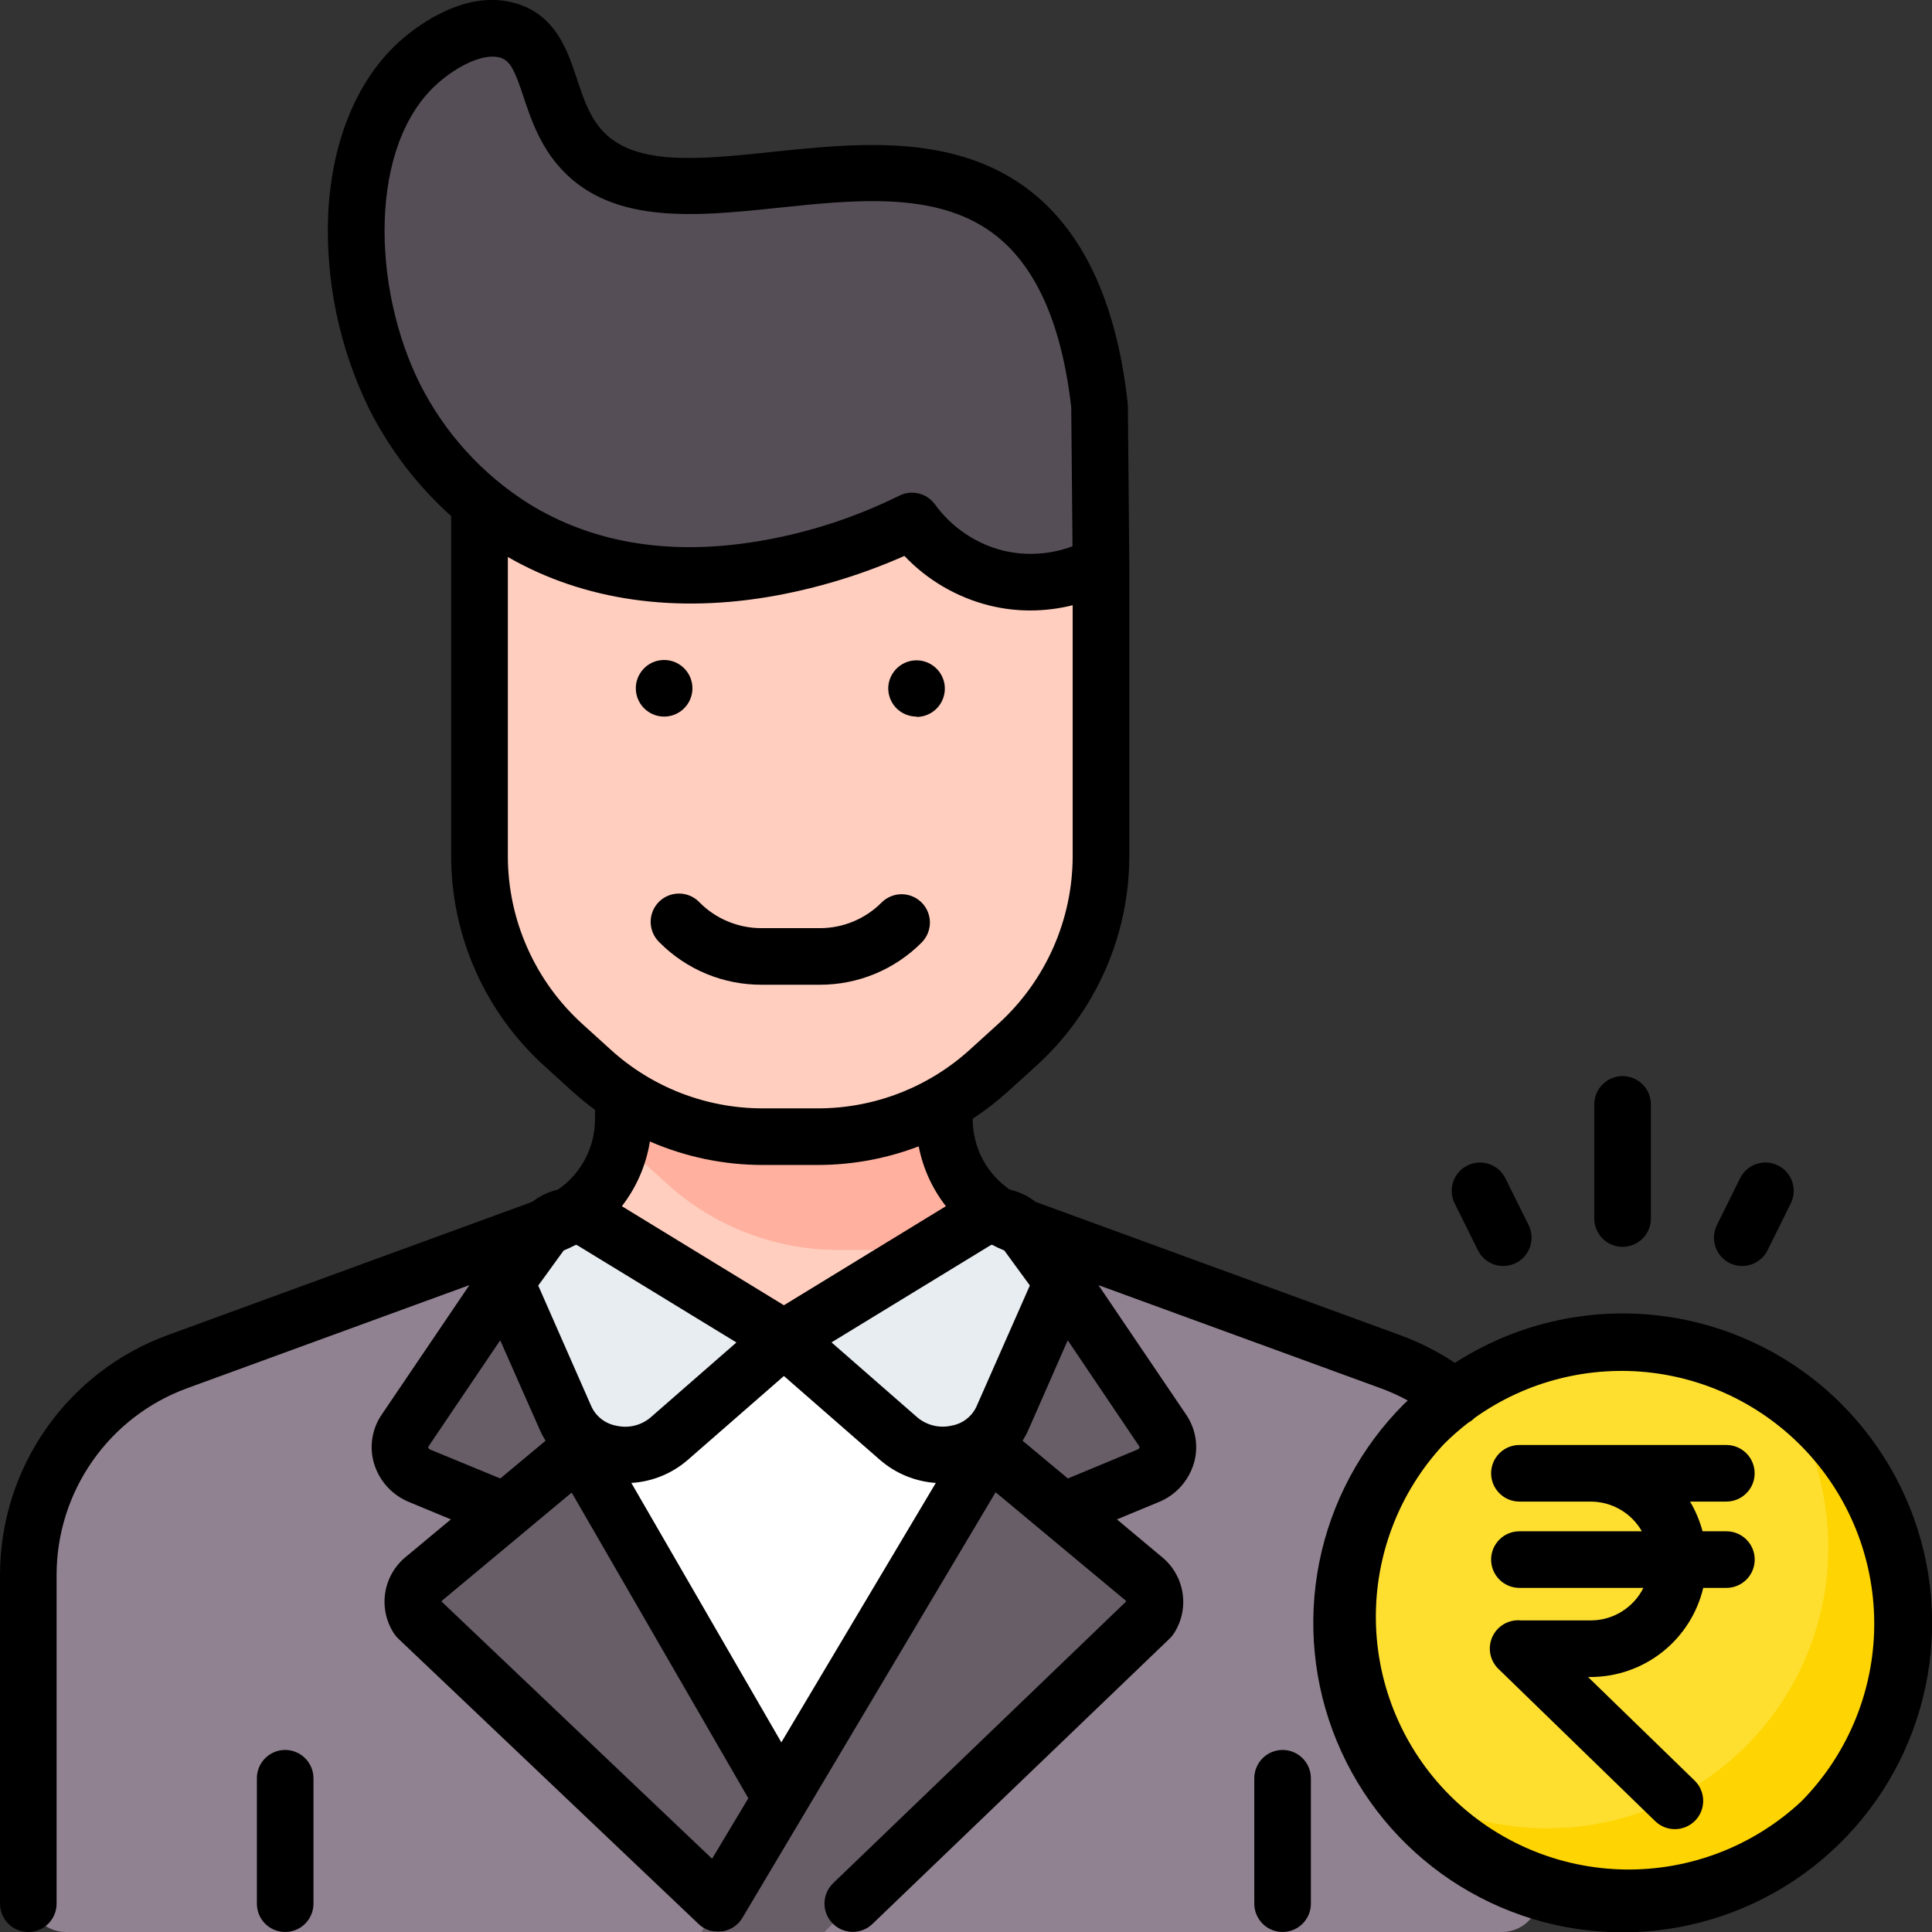 <svg width="64" height="64" viewBox="0 0 64 64" fill="none" xmlns="http://www.w3.org/2000/svg">
<rect x="0" y="0" width="64" height="64" fill="#333333" stroke="none"/>
<g clip-path="url(#clip0_1974_45335)">
<path d="M51 62.751V52.157C51 50.62 50.527 49.12 49.646 47.86C48.765 46.6 47.518 45.641 46.074 45.113L33.75 40.613C33.028 40.349 32.404 39.87 31.964 39.24C31.524 38.61 31.287 37.86 31.288 37.091V33.43H20.649V37.087C20.649 37.856 20.413 38.606 19.972 39.236C19.532 39.866 18.908 40.346 18.186 40.61L5.864 45.11C4.419 45.638 3.172 46.597 2.29 47.857C1.409 49.118 0.937 50.619 0.938 52.157V62.751C0.938 63.083 1.069 63.4 1.304 63.635C1.538 63.869 1.856 64.001 2.188 64.001H49.75C50.081 64.001 50.4 63.869 50.634 63.635C50.868 63.4 51 63.083 51 62.751Z" fill="#918291"/>
<path d="M33.749 40.61C33.027 40.346 32.404 39.866 31.963 39.236C31.523 38.606 31.287 37.856 31.287 37.087V33.43H20.648V37.087C20.648 37.856 20.412 38.606 19.971 39.236C19.531 39.866 18.908 40.346 18.186 40.61L25.967 44.338L33.749 40.61Z" fill="#FFCEBF"/>
<path d="M31.285 37.087V33.43H20.649V37.087C20.649 37.321 20.627 37.554 20.582 37.783C20.761 37.98 20.948 38.17 21.147 38.35L22.093 39.211C23.646 40.622 25.669 41.405 27.767 41.405H29.591C30.927 41.404 32.244 41.086 33.433 40.477C32.791 40.174 32.248 39.694 31.867 39.094C31.487 38.494 31.285 37.798 31.285 37.087Z" fill="#FFB09E"/>
<path d="M36.471 17.446V28.36C36.471 29.535 36.225 30.697 35.75 31.771C35.274 32.846 34.579 33.809 33.71 34.599L32.764 35.46C31.211 36.872 29.188 37.654 27.09 37.654H25.266C23.168 37.654 21.145 36.872 19.592 35.46L18.646 34.599C17.776 33.809 17.081 32.846 16.606 31.771C16.13 30.697 15.885 29.535 15.885 28.36V16.674L36.471 17.446Z" fill="#FFCEBF"/>
<path d="M36.472 18.697C35.433 19.265 34.222 19.431 33.068 19.166C31.914 18.901 30.898 18.222 30.211 17.258C29.682 17.535 22.744 21.031 17.012 17.477C15.328 16.419 13.966 14.918 13.076 13.14C11.242 9.483 11.266 4.322 13.918 2.022C14.251 1.733 15.613 0.632 16.853 1.022C18.287 1.471 18.001 3.421 19.149 4.821C21.886 8.153 29.032 3.821 33.376 6.922C34.539 7.753 35.983 9.463 36.424 13.443C36.44 15.194 36.456 16.945 36.472 18.697Z" fill="#554E56"/>
<path d="M16.73 50.059L13.917 48.897C13.292 48.637 13.054 47.927 13.417 47.389L16.75 42.471L19.187 48.013L16.73 50.059Z" fill="#685E68"/>
<path d="M25.876 59.571L19.187 48.012L14.053 52.291C13.861 52.443 13.732 52.662 13.693 52.905C13.653 53.147 13.705 53.396 13.84 53.602L23.795 63.062L25.876 59.571Z" fill="#685E68"/>
<path d="M25.968 44.338L22.164 47.66C21.076 48.611 19.289 48.254 18.729 46.974L16.75 42.474L17.971 40.799C18.156 40.545 18.43 40.37 18.738 40.309C19.046 40.248 19.366 40.305 19.634 40.469L25.968 44.338Z" fill="#E8EDF2"/>
<path d="M35.205 50.059L38.017 48.897C38.642 48.637 38.88 47.927 38.517 47.389L35.186 42.471L32.75 48.013L33.75 48.846L35.205 50.059Z" fill="#685E68"/>
<path d="M23.236 63.999L32.75 48.012L37.889 52.293C38.08 52.446 38.209 52.664 38.248 52.905C38.288 53.147 38.237 53.394 38.105 53.6L27.306 63.999H23.236Z" fill="#685E68"/>
<path d="M25.967 44.337L29.772 47.66C30.859 48.611 32.647 48.253 33.206 46.973L35.185 42.473L33.963 40.798C33.778 40.545 33.505 40.37 33.197 40.309C32.889 40.248 32.57 40.305 32.302 40.468L25.967 44.337Z" fill="#E8EDF2"/>
<path d="M33.204 46.974L32.749 48.012L25.874 59.571L19.185 48.012L18.744 47.012C19.324 48.262 21.085 48.605 22.163 47.662L25.965 44.34L29.769 47.662C30.858 48.611 32.642 48.25 33.204 46.974Z" fill="white"/>
<path d="M53.751 63.062C55.904 63.062 57.991 62.316 59.655 60.95C61.32 59.584 62.459 57.683 62.88 55.571C63.3 53.459 62.974 51.267 61.959 49.367C60.944 47.468 59.302 45.98 57.313 45.156C55.324 44.332 53.11 44.223 51.049 44.848C48.989 45.473 47.209 46.793 46.012 48.584C44.816 50.374 44.277 52.524 44.488 54.667C44.699 56.81 45.647 58.813 47.169 60.336C48.032 61.203 49.057 61.89 50.187 62.358C51.317 62.826 52.528 63.065 53.751 63.062Z" fill="#FEDF30"/>
<path d="M60.337 47.174C59.917 46.754 59.459 46.376 58.968 46.043C60.179 47.834 60.728 49.991 60.522 52.143C60.316 54.296 59.367 56.309 57.838 57.838C56.309 59.367 54.296 60.316 52.143 60.522C49.991 60.728 47.834 60.179 46.043 58.968C46.77 60.042 47.713 60.952 48.812 61.64C49.911 62.328 51.141 62.779 52.425 62.964C53.708 63.149 55.016 63.064 56.265 62.714C57.513 62.363 58.675 61.756 59.675 60.931C60.675 60.106 61.492 59.081 62.073 57.921C62.654 56.762 62.986 55.494 63.048 54.199C63.111 52.904 62.901 51.61 62.434 50.4C61.968 49.19 61.253 48.092 60.337 47.174Z" fill="#FED402"/>
<path d="M9.446 57.969C9.198 57.969 8.959 58.068 8.783 58.244C8.608 58.42 8.509 58.658 8.509 58.907V63.062C8.509 63.31 8.608 63.549 8.783 63.725C8.959 63.901 9.198 63.999 9.446 63.999C9.695 63.999 9.933 63.901 10.109 63.725C10.285 63.549 10.384 63.31 10.384 63.062V58.907C10.384 58.658 10.285 58.42 10.109 58.244C9.933 58.068 9.695 57.969 9.446 57.969ZM42.487 57.969C42.239 57.969 42 58.068 41.825 58.244C41.649 58.42 41.55 58.658 41.55 58.907V63.062C41.55 63.31 41.649 63.549 41.825 63.725C42 63.901 42.239 63.999 42.487 63.999C42.736 63.999 42.975 63.901 43.15 63.725C43.326 63.549 43.425 63.31 43.425 63.062V58.907C43.425 58.658 43.326 58.42 43.15 58.244C42.975 58.068 42.736 57.969 42.487 57.969ZM48.958 41.417C49.012 41.527 49.088 41.626 49.181 41.707C49.274 41.788 49.382 41.849 49.498 41.889C49.615 41.928 49.738 41.944 49.861 41.936C49.984 41.927 50.104 41.895 50.214 41.84C50.325 41.785 50.423 41.709 50.504 41.617C50.585 41.524 50.647 41.416 50.686 41.299C50.725 41.182 50.742 41.059 50.733 40.936C50.725 40.813 50.692 40.693 50.638 40.583L49.867 39.031C49.757 38.808 49.562 38.638 49.327 38.559C49.091 38.479 48.833 38.497 48.611 38.608C48.388 38.718 48.218 38.913 48.139 39.148C48.059 39.384 48.077 39.642 48.188 39.864L48.958 41.417ZM57.296 41.841C57.519 41.951 57.776 41.968 58.012 41.889C58.248 41.809 58.442 41.64 58.553 41.417L59.322 39.864C59.433 39.642 59.451 39.384 59.371 39.148C59.292 38.913 59.122 38.718 58.899 38.608C58.677 38.497 58.419 38.479 58.183 38.559C57.948 38.638 57.753 38.808 57.642 39.031L56.875 40.583C56.764 40.806 56.747 41.063 56.826 41.299C56.905 41.535 57.074 41.73 57.296 41.841ZM53.75 41.303C53.999 41.303 54.237 41.204 54.413 41.029C54.589 40.853 54.688 40.614 54.688 40.366V36.584C54.688 36.336 54.589 36.097 54.413 35.922C54.237 35.746 53.999 35.647 53.75 35.647C53.501 35.647 53.263 35.746 53.087 35.922C52.911 36.097 52.812 36.336 52.812 36.584V40.366C52.812 40.614 52.911 40.853 53.087 41.029C53.263 41.204 53.501 41.303 53.75 41.303ZM21.829 29.874C21.742 29.961 21.672 30.065 21.625 30.179C21.578 30.292 21.554 30.414 21.554 30.538C21.554 30.661 21.578 30.783 21.625 30.896C21.672 31.01 21.742 31.114 21.829 31.201L21.851 31.223C22.294 31.668 22.819 32.02 23.399 32.26C23.978 32.5 24.599 32.622 25.226 32.621H27.155C27.782 32.622 28.403 32.5 28.983 32.26C29.562 32.02 30.088 31.668 30.53 31.223C30.617 31.136 30.686 31.033 30.733 30.919C30.78 30.805 30.805 30.683 30.805 30.56C30.805 30.437 30.78 30.315 30.733 30.201C30.686 30.087 30.617 29.984 30.53 29.897C30.443 29.81 30.34 29.741 30.226 29.694C30.112 29.646 29.99 29.622 29.867 29.622C29.744 29.622 29.622 29.646 29.508 29.694C29.394 29.741 29.291 29.81 29.204 29.897C28.936 30.167 28.616 30.381 28.265 30.526C27.914 30.672 27.537 30.747 27.156 30.746H25.225C24.845 30.747 24.468 30.672 24.116 30.526C23.765 30.381 23.446 30.167 23.177 29.897L23.155 29.874C23.068 29.787 22.965 29.718 22.851 29.671C22.737 29.624 22.615 29.6 22.492 29.6C22.369 29.6 22.247 29.624 22.133 29.671C22.019 29.718 21.916 29.787 21.829 29.874ZM30.361 23.749C30.547 23.749 30.728 23.694 30.882 23.591C31.036 23.488 31.156 23.342 31.227 23.171C31.298 22.999 31.317 22.811 31.281 22.629C31.245 22.447 31.155 22.28 31.024 22.149C30.893 22.018 30.726 21.929 30.544 21.892C30.362 21.856 30.174 21.875 30.003 21.946C29.831 22.017 29.685 22.137 29.582 22.291C29.479 22.445 29.424 22.626 29.424 22.812C29.427 23.058 29.527 23.294 29.702 23.468C29.878 23.641 30.114 23.738 30.361 23.738V23.749ZM58.125 48.804C58.125 48.556 58.026 48.317 57.85 48.141C57.675 47.966 57.436 47.867 57.188 47.867H50.333C50.084 47.867 49.845 47.966 49.67 48.141C49.494 48.317 49.395 48.556 49.395 48.804C49.395 49.053 49.494 49.291 49.67 49.467C49.845 49.643 50.084 49.742 50.333 49.742H52.697C53.041 49.743 53.378 49.834 53.675 50.007C53.972 50.179 54.218 50.427 54.389 50.726H50.333C50.084 50.726 49.845 50.824 49.67 51C49.494 51.176 49.395 51.414 49.395 51.663C49.395 51.912 49.494 52.15 49.67 52.326C49.845 52.502 50.084 52.601 50.333 52.601H54.44C54.278 52.924 54.029 53.196 53.721 53.386C53.414 53.577 53.059 53.678 52.697 53.678H50.386C50.192 53.658 49.997 53.699 49.828 53.795C49.658 53.891 49.523 54.037 49.44 54.214C49.358 54.39 49.332 54.588 49.367 54.78C49.403 54.971 49.496 55.147 49.636 55.283L54.836 60.334C55.015 60.505 55.254 60.598 55.501 60.593C55.748 60.588 55.983 60.486 56.156 60.309C56.328 60.132 56.423 59.894 56.42 59.646C56.418 59.399 56.318 59.163 56.142 58.989L52.606 55.553H52.695C53.558 55.551 54.394 55.259 55.071 54.723C55.747 54.187 56.223 53.44 56.422 52.601H57.19C57.439 52.601 57.677 52.502 57.853 52.326C58.029 52.15 58.127 51.912 58.127 51.663C58.127 51.414 58.029 51.176 57.853 51C57.677 50.824 57.439 50.726 57.19 50.726H56.399C56.307 50.38 56.168 50.049 55.985 49.742H57.19C57.438 49.741 57.676 49.642 57.851 49.466C58.027 49.291 58.125 49.053 58.125 48.804ZM61 46.509C59.343 44.853 57.168 43.815 54.838 43.567C52.508 43.319 50.163 43.877 48.195 45.148C47.633 44.772 47.028 44.464 46.392 44.232L34.306 39.814C34.054 39.618 33.762 39.479 33.45 39.407C33.072 39.148 32.764 38.802 32.55 38.398C32.336 37.993 32.224 37.543 32.222 37.086V37.059C32.636 36.788 33.028 36.485 33.395 36.153L34.343 35.292C35.308 34.413 36.079 33.343 36.607 32.149C37.135 30.955 37.409 29.665 37.41 28.359V18.696L37.362 13.446C37.362 13.414 37.36 13.382 37.356 13.351C36.981 9.947 35.824 7.531 33.922 6.171C31.469 4.421 28.348 4.743 25.595 5.031C23.095 5.293 20.927 5.519 19.875 4.237C19.5 3.781 19.312 3.219 19.115 2.624C18.804 1.683 18.419 0.527 17.133 0.124C15.508 -0.387 13.911 0.784 13.303 1.312C11.875 2.556 11.008 4.583 10.875 7.021C10.77 9.279 11.238 11.528 12.234 13.558C12.911 14.895 13.83 16.095 14.945 17.096V28.359C14.946 29.665 15.22 30.955 15.748 32.149C16.276 33.343 17.047 34.413 18.012 35.292L18.96 36.153C19.199 36.37 19.449 36.574 19.71 36.764V37.086C19.709 37.543 19.596 37.994 19.382 38.398C19.168 38.803 18.859 39.15 18.481 39.408C18.171 39.48 17.881 39.618 17.63 39.813L5.543 44.232C3.92 44.828 2.519 45.908 1.528 47.324C0.537 48.741 0.004 50.427 0 52.156L0 63.062C0 63.31 0.099 63.549 0.275 63.725C0.45 63.901 0.689 63.999 0.938 63.999C1.186 63.999 1.425 63.901 1.6 63.725C1.776 63.549 1.875 63.31 1.875 63.062V52.156C1.878 50.811 2.293 49.5 3.064 48.398C3.834 47.296 4.923 46.456 6.185 45.992L15.549 42.571L12.643 46.863C12.482 47.098 12.377 47.366 12.334 47.647C12.29 47.928 12.31 48.216 12.393 48.488C12.48 48.774 12.63 49.037 12.832 49.257C13.035 49.477 13.284 49.649 13.561 49.761L14.936 50.331L13.45 51.568C13.08 51.867 12.834 52.293 12.761 52.763C12.687 53.232 12.791 53.713 13.051 54.111C13.091 54.173 13.139 54.23 13.193 54.281L23.148 63.741C23.16 63.753 23.174 63.765 23.189 63.776L23.22 63.803L23.254 63.826L23.3 63.857L23.309 63.863L23.321 63.869C23.35 63.886 23.38 63.901 23.41 63.914L23.431 63.923C23.466 63.938 23.501 63.95 23.538 63.961H23.561C23.589 63.968 23.617 63.973 23.645 63.978H23.68C23.712 63.978 23.746 63.978 23.779 63.984H23.793C23.827 63.984 23.861 63.982 23.895 63.978H23.927L24.006 63.963L24.038 63.954C24.066 63.947 24.094 63.938 24.121 63.927C24.128 63.925 24.135 63.922 24.141 63.919C24.176 63.906 24.209 63.89 24.241 63.872C24.247 63.869 24.253 63.866 24.258 63.862C24.284 63.848 24.309 63.832 24.332 63.814L24.366 63.788L24.418 63.744C24.43 63.734 24.441 63.723 24.453 63.712L24.468 63.698L24.505 63.654C24.505 63.646 24.519 63.638 24.525 63.631C24.549 63.599 24.57 63.568 24.59 63.536L26.66 60.057L32.981 49.432L37.275 53.009C37.289 53.02 37.3 53.033 37.307 53.049L27.6 62.382C27.421 62.554 27.317 62.791 27.312 63.04C27.307 63.288 27.401 63.529 27.574 63.708C27.746 63.888 27.983 63.991 28.231 63.996C28.48 64.001 28.721 63.907 28.9 63.734L38.75 54.276C38.803 54.225 38.849 54.168 38.889 54.107C39.146 53.709 39.247 53.23 39.172 52.762C39.098 52.294 38.852 51.871 38.484 51.573L37 50.332L38.375 49.762C38.653 49.651 38.902 49.478 39.104 49.258C39.306 49.038 39.456 48.775 39.544 48.489C39.626 48.217 39.646 47.93 39.603 47.649C39.559 47.367 39.454 47.099 39.294 46.864L36.388 42.572L45.75 45.992C46.054 46.104 46.35 46.238 46.635 46.393C46.595 46.433 46.553 46.469 46.51 46.509C45.075 47.943 44.098 49.769 43.702 51.757C43.306 53.746 43.508 55.807 44.284 57.681C45.059 59.554 46.373 61.156 48.059 62.283C49.745 63.409 51.727 64.011 53.754 64.011C55.782 64.011 57.764 63.409 59.45 62.283C61.136 61.156 62.45 59.554 63.225 57.681C64.001 55.807 64.203 53.746 63.807 51.757C63.41 49.769 62.433 47.943 60.999 46.509H61ZM13.912 12.718C12.318 9.537 12.185 4.764 14.537 2.728C15.151 2.197 16.02 1.738 16.579 1.913C16.916 2.019 17.062 2.369 17.341 3.203C17.561 3.866 17.835 4.688 18.43 5.413C20.125 7.476 23 7.174 25.789 6.882C28.329 6.616 30.956 6.341 32.83 7.682C34.273 8.713 35.166 10.669 35.486 13.497L35.528 18.096C34.791 18.372 33.989 18.422 33.224 18.238C32.319 18.008 31.523 17.468 30.974 16.712C30.887 16.59 30.773 16.491 30.64 16.423C30.508 16.355 30.36 16.319 30.211 16.319C30.06 16.319 29.911 16.355 29.777 16.426C28.391 17.111 26.915 17.601 25.394 17.881C22.351 18.442 19.699 18.037 17.506 16.679C15.971 15.709 14.729 14.34 13.912 12.718ZM19.276 33.906C18.504 33.202 17.887 32.346 17.465 31.391C17.042 30.436 16.824 29.404 16.823 28.359V18.451C19.332 19.896 22.402 20.338 25.733 19.724C27.188 19.453 28.606 19.014 29.96 18.416C30.724 19.221 31.702 19.791 32.779 20.059C33.221 20.168 33.674 20.223 34.129 20.223C34.602 20.222 35.074 20.164 35.534 20.049V28.359C35.533 29.404 35.314 30.436 34.891 31.391C34.469 32.346 33.852 33.202 33.08 33.906L32.133 34.766C30.754 36.022 28.955 36.717 27.09 36.716H25.266C23.401 36.717 21.603 36.022 20.224 34.766L19.276 33.906ZM31.334 39.957L25.968 43.238L20.6 39.957C21.085 39.332 21.404 38.594 21.529 37.813C22.708 38.327 23.98 38.591 25.266 38.591H27.09C28.232 38.591 29.365 38.382 30.433 37.974C30.573 38.697 30.882 39.376 31.334 39.957ZM18.671 41.426C18.811 41.368 18.946 41.301 19.078 41.236C19.101 41.242 19.124 41.252 19.145 41.264L24.395 44.471L21.552 46.954C21.397 47.086 21.212 47.18 21.013 47.227C20.814 47.274 20.607 47.274 20.409 47.227C20.232 47.194 20.066 47.12 19.924 47.01C19.782 46.9 19.669 46.758 19.593 46.596L17.83 42.586L18.671 41.426ZM14.275 48.029C14.255 48.024 14.237 48.014 14.221 48C14.206 47.986 14.193 47.969 14.185 47.951C14.185 47.942 14.185 47.934 14.195 47.914L16.57 44.399L17.875 47.351C17.931 47.48 17.997 47.606 18.073 47.726L16.573 48.976L14.275 48.029ZM23.589 61.573L14.625 53.051C14.632 53.035 14.643 53.021 14.658 53.011L18.938 49.444L24.789 59.569L23.589 61.573ZM25.883 57.718L20.914 49.124C21.603 49.083 22.259 48.816 22.781 48.364L25.968 45.582L29.154 48.364C29.67 48.811 30.318 49.078 31 49.124L25.883 57.718ZM32.347 46.593C32.272 46.756 32.158 46.898 32.016 47.008C31.874 47.118 31.708 47.192 31.531 47.224C31.333 47.272 31.126 47.271 30.927 47.224C30.728 47.177 30.544 47.084 30.387 46.952L27.545 44.468L32.795 41.262C32.816 41.25 32.837 41.24 32.86 41.233C32.992 41.303 33.129 41.367 33.269 41.424L34.115 42.583L32.347 46.593ZM37.74 47.912C37.745 47.917 37.748 47.922 37.749 47.929C37.751 47.935 37.751 47.942 37.75 47.948C37.742 47.967 37.729 47.984 37.714 47.998C37.698 48.011 37.68 48.021 37.66 48.027L35.375 48.976L33.875 47.726C33.95 47.606 34.017 47.48 34.074 47.351L35.37 44.399L37.74 47.912ZM59.674 59.671C58.087 61.155 55.985 61.965 53.813 61.929C51.64 61.893 49.566 61.014 48.03 59.477C46.493 57.941 45.614 55.867 45.578 53.694C45.542 51.522 46.352 49.42 47.836 47.833C48.09 47.581 48.358 47.345 48.641 47.127C48.721 47.083 48.794 47.028 48.859 46.963C50.566 45.749 52.667 45.219 54.746 45.477C56.825 45.736 58.732 46.765 60.09 48.36C61.448 49.956 62.158 52.003 62.081 54.096C62.004 56.19 61.145 58.179 59.674 59.671ZM22 23.738C22.185 23.738 22.367 23.683 22.521 23.58C22.675 23.477 22.795 23.331 22.866 23.159C22.937 22.988 22.956 22.8 22.919 22.618C22.883 22.436 22.794 22.269 22.663 22.138C22.532 22.007 22.365 21.917 22.183 21.881C22.001 21.845 21.812 21.863 21.641 21.934C21.47 22.005 21.323 22.126 21.221 22.28C21.117 22.434 21.062 22.615 21.062 22.801C21.062 23.049 21.161 23.288 21.337 23.463C21.513 23.639 21.751 23.738 22 23.738Z" fill="black"/>
</g>
<defs>
<clipPath id="clip0_1974_45335">
<rect width="64" height="64" fill="white"/>
</clipPath>
</defs>
</svg>
